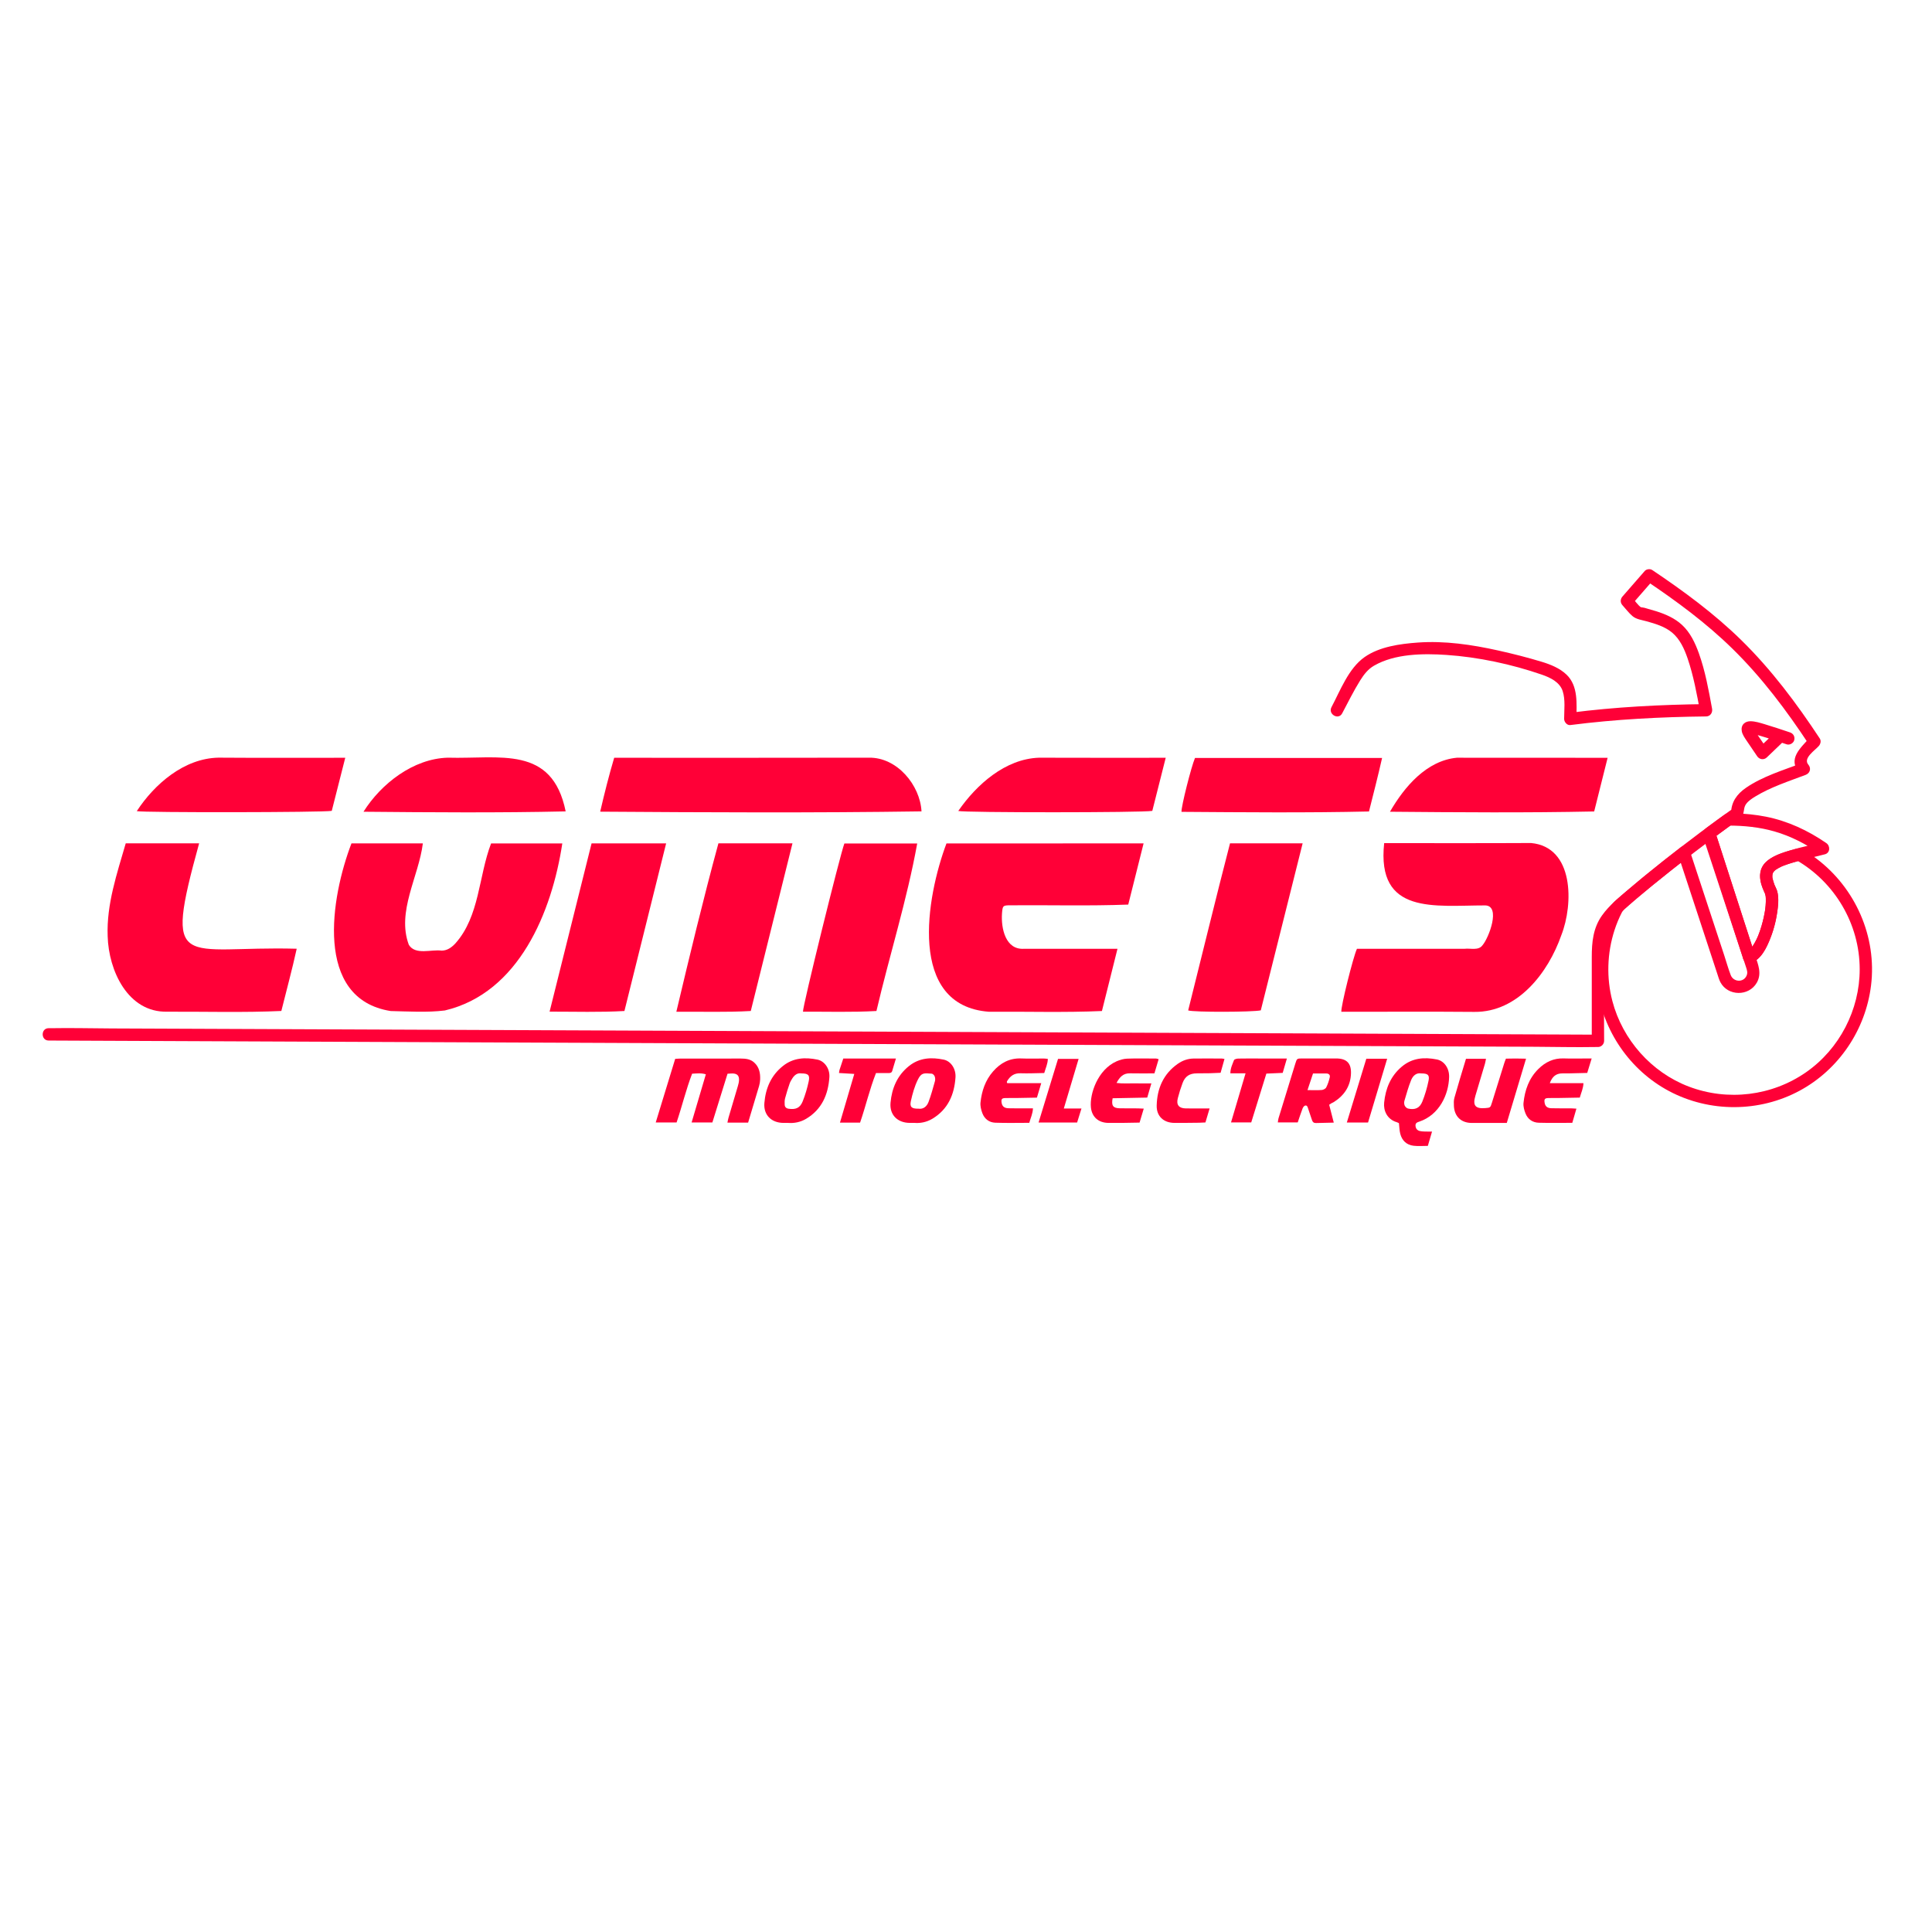 <?xml version="1.0" encoding="utf-8"?>
<!-- Generator: Adobe Illustrator 28.3.0, SVG Export Plug-In . SVG Version: 6.00 Build 0)  -->
<svg version="1.1" xmlns="http://www.w3.org/2000/svg" xmlns:xlink="http://www.w3.org/1999/xlink" x="0px" y="0px"
	 viewBox="0 0 844.98 844.98" style="enable-background:new 0 0 844.98 844.98;" xml:space="preserve">
<style type="text/css">
	.st0{fill:#FF0037;}
	.st1{fill:#FFFFFF;}
</style>
<g id="Calque_2">
	<g>
		<g>
			<path class="st0" d="M500.16,368.87c-2.28,9.09-4.47,17.83-6.71,26.76c-17.17,0.65-34.24,0.17-51.4,0.31
				c-3.44,0-3.55,0.13-3.82,3.6c-0.44,6.46,1.51,16.01,9.71,15.42c13.65,0.01,27.13,0.01,40.8,0.01c-2.31,9.24-4.53,18.12-6.8,27.21
				c-16.5,0.72-32.95,0.19-49.46,0.32c-35.79-2.69-27.3-50.36-18.53-73.62C442.67,368.87,471.28,368.87,500.16,368.87z"/>
			<path class="st0" d="M605.38,368.75c21.43-0.01,42.79,0.07,64.21-0.05c18.89,1.7,18.59,26.76,13.29,40.27
				c-5.73,16.43-19.05,33.8-38.04,33.59c-19.39-0.17-38.8-0.03-58.19-0.05c-0.25-2.29,5.17-23.98,6.82-27.55c15.67,0,31.4,0,47.08,0
				c2.61-0.32,6.11,0.92,7.86-1.58c2.72-3.13,8.08-17.17,1.21-17.39C627.49,395.98,601.98,400.29,605.38,368.75z"/>
			<path class="st0" d="M153.72,368.86c10.43,0,20.71,0,31.22,0c-1.81,14.59-11.55,29.82-6.13,44.38c2.92,4.63,9.78,1.88,14.37,2.53
				c2.5-0.04,4.35-1.42,5.98-3.15c10.64-11.91,10.12-29.36,15.62-43.73c10.39,0,20.67,0,31.15,0c-4.54,29.9-18.95,65.4-51.37,73.05
				c-7.82,0.96-15.83,0.42-23.69,0.25C137.04,436.85,144.8,392.06,153.72,368.86z"/>
			<path class="st0" d="M54.99,368.85c10.77,0,21.3,0,32.1,0c-15.81,57.33-7.43,44.72,42.68,46.09c-2.02,9.22-4.46,18.09-6.72,27.22
				c-16.63,0.75-33.24,0.25-49.88,0.32c-17.28,0.4-25.67-18.01-26.08-33.03C46.56,395.51,51.16,382.07,54.99,368.85z"/>
			<path class="st0" d="M262.5,354.99c1.86-8.03,3.8-15.73,6.12-23.57c37.15,0,74.29,0.04,111.44-0.04
				c12.32-0.21,22.37,12.05,22.97,23.48C356.22,355.55,309.32,355.31,262.5,354.99z"/>
			<path class="st0" d="M383.32,442.17c-10.82,0.61-21.49,0.25-32.13,0.3c-0.19-2.25,16.29-68.9,18.11-73.57
				c10.51,0,21.09,0,31.85,0C396.67,393.69,389.1,417.5,383.32,442.17z"/>
			<path class="st0" d="M240.37,442.45c6.21-24.91,12.28-49.22,18.36-73.59c10.95,0,21.63,0,32.61,0
				c-6.09,24.47-12.13,48.75-18.24,73.31C262.32,442.79,251.59,442.44,240.37,442.45z"/>
			<path class="st0" d="M314.21,368.83c10.82,0,21.43,0,32.39,0c-6.1,24.52-12.15,48.86-18.24,73.34
				c-10.85,0.62-21.53,0.24-32.55,0.32C301.66,417.81,307.55,393.31,314.21,368.83z"/>
			<path class="st0" d="M537.96,368.85c10.66,0,21.03,0,31.76,0c-6.14,24.49-12.23,48.82-18.3,73.04
				c-3.74,0.79-29.19,0.86-31.76,0.03C525.77,417.59,531.65,393.18,537.96,368.85z"/>
			<path class="st0" d="M607.92,355.02c6.32-10.95,16.01-22.36,29.25-23.62c22.01,0.04,43.93,0.02,65.94,0.03
				c-1.99,7.93-3.92,15.63-5.88,23.47C667.41,355.52,637.75,355.28,607.92,355.02z"/>
			<path class="st0" d="M522.64,331.51c27.13,0,54.3,0,81.83,0c-1.76,7.84-3.75,15.5-5.73,23.4c-27.34,0.62-54.67,0.35-82,0.16
				C516.57,352.87,520.98,335.41,522.64,331.51z"/>
			<path class="st0" d="M145.1,354.64c-3.58,0.7-82.46,0.8-85.28,0.12c7.78-11.9,20.73-23.1,35.72-23.39
				c18.52,0.14,36.92,0.04,55.46,0.05C148.98,339.36,147.03,347.05,145.1,354.64z"/>
			<path class="st0" d="M419.11,354.68c8-11.55,20.53-22.76,35.27-23.29c18.52,0.07,36.93,0.03,55.46,0.03
				c-2.01,7.94-3.95,15.64-5.87,23.23C499.69,355.44,421.53,355.45,419.11,354.68z"/>
			<path class="st0" d="M247.4,354.87c-29.48,0.66-58.94,0.42-88.42,0.15c7.68-12.23,21.75-23.24,36.89-23.64
				C218.46,332.04,241.49,325.73,247.4,354.87z"/>
			<path class="st0" d="M327.2,490.98c-3.1,0-5.95,0-9.05,0c0.17-0.81,0.28-1.49,0.47-2.14c1.35-4.59,2.74-9.18,4.08-13.78
				c0.25-0.84,0.47-1.71,0.52-2.57c0.1-2.03-0.78-2.94-2.81-3c-0.63-0.02-1.26,0.07-2.22,0.12c-2.19,7.03-4.39,14.1-6.63,21.32
				c-2.96,0-5.87,0-9.08,0c2.09-7.07,4.14-14.01,6.23-21.07c-2.08-0.64-3.95-0.37-6.01-0.26c-2.66,6.92-4.37,14.15-6.79,21.33
				c-2.91,0-5.83,0-9.12,0c2.87-9.38,5.68-18.58,8.51-27.83c0.96-0.05,1.67-0.12,2.37-0.12c8.79-0.01,17.57,0,26.36-0.01
				c2.12,0,4.17,0.23,5.82,1.73c2.19,1.99,2.72,4.61,2.61,7.42c-0.04,0.95-0.19,1.92-0.46,2.83
				C330.46,480.21,328.86,485.48,327.2,490.98z"/>
			<path class="st0" d="M626.32,494.9c-0.65,2.22-1.21,4.11-1.84,6.26c-2.13,0-4.21,0.2-6.24-0.05c-3.08-0.37-5.07-2.28-5.83-5.27
				c-0.37-1.45-0.38-2.98-0.57-4.6c-0.26-0.12-0.6-0.33-0.97-0.44c-4.25-1.28-5.85-5.09-5.5-8.55c0.61-6.13,2.81-11.59,7.7-15.72
				c4.58-3.86,9.86-4.26,15.37-3.16c3.17,0.63,5.45,3.82,5.35,7.67c-0.2,7.74-4.31,16.54-12.97,19.49
				c-0.97,0.33-1.83,0.58-1.73,1.87c0.1,1.18,0.71,1.96,1.82,2.25c0.68,0.18,1.41,0.21,2.13,0.23
				C624.05,494.93,625.06,494.9,626.32,494.9z M621.63,469.47c-2.19-0.38-3.68,1.02-4.46,2.93c-1.18,2.93-2.03,6-2.93,9.04
				c-0.19,0.65-0.15,1.49,0.12,2.1c0.25,0.56,0.89,1.17,1.47,1.3c3.02,0.68,5.08-0.17,6.23-3.02c1.18-2.93,2.08-6.01,2.72-9.11
				C625.31,470.15,624.49,469.47,621.63,469.47z"/>
			<path class="st0" d="M581.33,483.18c0.68,2.62,1.31,5.08,2.01,7.81c-2.73,0.06-5.26,0.11-7.79,0.18
				c-0.95,0.03-1.46-0.42-1.74-1.3c-0.53-1.67-1.11-3.33-1.68-4.99c-0.23-0.67-0.4-1.58-1.34-1.34c-0.46,0.12-0.92,0.79-1.11,1.31
				c-0.74,1.94-1.37,3.91-2.11,6.06c-2.83,0-5.67,0-8.7,0c0.1-0.63,0.13-1.24,0.3-1.81c2.45-8.02,4.9-16.03,7.39-24.04
				c0.66-2.13,0.71-2.12,3.02-2.13c4.95-0.01,9.9-0.01,14.86,0c4.45,0.02,6.54,2.02,6.43,6.44c-0.14,5.55-2.85,9.67-7.48,12.61
				c-0.33,0.21-0.72,0.35-1.07,0.54C582.04,482.69,581.79,482.88,581.33,483.18z M571.85,476.77c2.43,0,4.34,0.1,6.23-0.05
				c0.69-0.06,1.66-0.54,1.95-1.12c0.71-1.39,1.21-2.92,1.56-4.45c0.23-1-0.4-1.65-1.52-1.65c-1.9,0-3.8,0-5.81,0
				C573.45,471.93,572.71,474.17,571.85,476.77z"/>
			<path class="st0" d="M641.16,463.08c3.1,0,5.79,0,8.75,0c-0.18,0.86-0.27,1.54-0.46,2.2c-1.38,4.67-2.8,9.33-4.18,14
				c-1.25,4.22-0.03,5.71,4.33,5.36c2.22-0.18,2.23-0.18,2.92-2.4c1.81-5.79,3.61-11.59,5.42-17.38c0.19-0.6,0.44-1.18,0.7-1.85
				c2.84-0.08,5.59-0.09,8.79,0.02c-2.86,9.54-5.6,18.67-8.42,28.09c-1.77,0-3.43,0-5.09,0c-3.44,0-6.87,0.04-10.31,0.01
				c-4.57-0.04-7.49-2.82-7.73-7.39c-0.06-1.19-0.11-2.45,0.21-3.57C637.69,474.47,639.43,468.83,641.16,463.08z"/>
			<path class="st0" d="M400,491.11c-1.02,0-1.57,0-2.13,0c-5.35-0.04-8.87-3.51-8.39-8.82c0.57-6.31,2.91-11.9,8.04-16.02
				c4.58-3.68,9.82-3.96,15.22-2.83c3.12,0.65,5.41,3.99,5.15,7.79c-0.51,7.51-3.27,13.94-10.06,18.04
				C405.27,490.81,402.48,491.32,400,491.11z M401.68,484.89c2.17,0.33,3.69-0.99,4.43-2.95c1.12-2.96,1.94-6.04,2.8-9.09
				c0.18-0.65,0.12-1.47-0.12-2.1c-0.19-0.5-0.81-1.13-1.28-1.17c-3.41-0.27-4.56-0.52-6.13,2.72c-1.41,2.89-2.3,6.09-3,9.25
				C397.8,484.17,398.73,484.94,401.68,484.89z"/>
			<path class="st0" d="M344.73,491.11c-1.05,0-1.61,0.01-2.17,0c-5.21-0.06-8.69-3.48-8.25-8.71c0.53-6.41,2.91-12.06,8.15-16.21
				c4.53-3.59,9.7-3.85,15.01-2.77c3.14,0.63,5.52,3.96,5.27,7.71c-0.52,7.6-3.3,14.11-10.2,18.21
				C349.97,490.86,347.17,491.32,344.73,491.11z M350.49,469.47c-1.72-0.3-3,0.67-3.96,2.18c-0.47,0.73-0.92,1.5-1.2,2.32
				c-0.72,2.1-1.4,4.23-1.96,6.38c-0.24,0.9-0.23,1.89-0.18,2.83c0.06,0.96,0.61,1.56,1.65,1.73c3.11,0.48,5.04-0.28,6.2-3.16
				c1.15-2.86,2.03-5.86,2.67-8.88C354.27,470.19,353.45,469.46,350.49,469.47z"/>
			<path class="st0" d="M504.9,469.45c-3.71,0-7.22,0.06-10.72-0.02c-2.9-0.06-4.47,1.59-5.85,4.21c2.67,0.35,5.11,0.14,7.53,0.18
				c2.47,0.04,4.94,0.01,7.7,0.01c-0.62,2.14-1.17,4.03-1.8,6.21c-5.08,0.1-10.15,0.19-15.14,0.29c-0.63,3.25,0.18,4.33,3.11,4.39
				c2.64,0.05,5.27,0.02,7.91,0.04c0.78,0.01,1.56,0.07,2.59,0.11c-0.64,2.14-1.2,4.03-1.83,6.11c-2.62,0.04-5.16,0.1-7.7,0.13
				c-2,0.02-4,0.03-5.99,0c-4.28-0.06-7.16-2.57-7.59-6.77c-0.6-5.84,2.93-16.52,11.26-20.18c1.43-0.63,3.05-1.09,4.6-1.15
				c4.23-0.15,8.47-0.06,12.7-0.04c0.29,0,0.58,0.15,1.06,0.28C506.14,465.25,505.59,467.13,504.9,469.45z"/>
			<path class="st0" d="M455.4,473.74c-0.7,2.35-1.27,4.24-1.89,6.32c-2.78,0.05-5.49,0.11-8.19,0.15
				c-1.92,0.03-3.84-0.03-5.75,0.04c-1.37,0.05-1.7,0.5-1.54,1.8c0.22,1.78,1.1,2.61,3.07,2.66c2.72,0.07,5.44,0.04,8.15,0.04
				c0.79,0,1.58,0,2.52,0c-0.06,2.31-1.03,4.15-1.6,6.33c-5.01,0-9.95,0.13-14.89-0.05c-2.67-0.1-4.71-1.66-5.65-4.19
				c-0.54-1.46-0.96-3.14-0.8-4.66c0.54-5,2.09-9.68,5.48-13.56c3.27-3.74,7.24-5.9,12.38-5.69c3.27,0.14,6.55,0.02,9.83,0.03
				c0.54,0,1.09,0.09,1.76,0.16c-0.05,2.2-0.97,4.05-1.57,6.18c-3.54,0.05-6.97,0.23-10.39,0.11c-2.78-0.1-4.51,1.23-5.84,3.42
				c-0.08,0.13-0.11,0.3-0.13,0.45c-0.01,0.07,0.05,0.15,0.17,0.46C445.26,473.74,450.09,473.74,455.4,473.74z"/>
			<path class="st0" d="M696.13,462.94c-0.73,2.39-1.31,4.27-1.94,6.32c-2.73,0.07-5.35,0.13-7.97,0.19
				c-1.04,0.02-2.08-0.01-3.11,0.01c-2.57,0.07-4.21,1.35-5.29,4.28c4.91,0,9.73,0,14.72,0c-0.09,2.35-1.02,4.19-1.6,6.31
				c-3,0.06-5.94,0.12-8.88,0.16c-1.68,0.02-3.36-0.03-5.03,0.04c-1.36,0.06-1.68,0.51-1.51,1.81c0.23,1.78,1.1,2.6,3.08,2.64
				c2.95,0.07,5.91,0.04,8.86,0.06c0.55,0,1.1,0.06,2,0.12c-0.61,2.12-1.18,4.06-1.8,6.2c-4.97,0-9.84,0.1-14.7-0.04
				c-2.67-0.08-4.75-1.54-5.75-4.03c-0.58-1.44-1.04-3.13-0.89-4.63c0.58-5.59,2.37-10.75,6.48-14.83c3.08-3.06,6.69-4.8,11.14-4.64
				c3.11,0.11,6.23,0.02,9.34,0.03C694.06,462.94,694.84,462.94,696.13,462.94z"/>
			<path class="st0" d="M529.03,484.8c-0.67,2.25-1.21,4.07-1.82,6.12c-0.94,0.04-1.87,0.11-2.8,0.12
				c-3.59,0.04-7.19,0.09-10.78,0.07c-4.68-0.03-7.85-2.89-7.74-7.58c0.18-7.47,2.91-13.84,9.25-18.28c2.08-1.45,4.4-2.26,6.95-2.29
				c4.07-0.04,8.15-0.01,12.22,0c0.31,0,0.62,0.09,1.23,0.18c-0.57,2.04-1.12,3.98-1.7,6.06c-1.67,0.07-3.17,0.16-4.66,0.19
				c-1.92,0.04-3.83,0.03-5.75,0.05c-3.18,0.03-5.1,1.26-6.22,4.24c-0.81,2.16-1.5,4.38-2.08,6.62c-0.76,2.91,0.46,4.43,3.48,4.48
				c2.56,0.04,5.11,0.01,7.67,0.02C527.06,484.8,527.85,484.8,529.03,484.8z"/>
			<path class="st0" d="M376.17,490.98c-2.86,0-5.63,0-8.8,0c2.09-7.09,4.12-14.01,6.26-21.29c-2.38-0.14-4.46-0.27-6.69-0.4
				c0.1-0.59,0.11-0.98,0.23-1.34c0.51-1.59,1.04-3.17,1.65-4.99c7.61-0.01,15.14-0.01,23.02,0c-0.62,2.08-1.13,3.73-1.61,5.4
				c-0.26,0.9-0.96,0.96-1.7,0.96c-1.75,0-3.51,0-5.41,0C380.3,476.49,378.64,483.82,376.17,490.98z"/>
			<path class="st0" d="M544.76,469.42c-2.48,0-4.51,0-6.65,0c0.03-2.28,0.93-4,1.59-5.75c0.15-0.41,1.18-0.67,1.82-0.69
				c3.03-0.07,6.06-0.03,9.09-0.03c3.19,0,6.38,0,9.57,0c0.77,0,1.54,0,2.66,0c-0.68,2.34-1.25,4.29-1.84,6.29
				c-2.4,0.11-4.62,0.2-7.14,0.31c-2.19,7.07-4.38,14.13-6.62,21.36c-2.87,0-5.7,0-8.84,0C540.5,483.86,542.55,476.93,544.76,469.42
				z"/>
			<path class="st0" d="M465.27,484.82c2.82,0,5.09,0,7.72,0c-0.69,2.23-1.27,4.1-1.9,6.12c-5.55,0-11.02,0-16.86,0
				c2.87-9.39,5.68-18.59,8.51-27.82c3.07,0,5.89,0,9,0C469.59,470.32,467.51,477.3,465.27,484.82z"/>
			<path class="st0" d="M597.57,463.05c3.18,0,5.95,0,9.12,0c-2.82,9.4-5.57,18.59-8.36,27.89c-3.06,0-5.98,0-9.28,0
				C591.92,481.56,594.73,472.36,597.57,463.05z"/>
		</g>
	</g>
</g>
<g id="Calque_1">
	<g>
		<g>
			<g>
				<path class="st0" d="M747.68,364.52c-0.1,0.02-0.2,0.03-0.3,0.05c-1.4,0.22-2.3,2.05-1.89,3.32c1.91,5.8,3.82,11.6,5.73,17.4
					c3.03,9.2,6.06,18.4,9.08,27.61c0.7,2.12,1.4,4.24,2.09,6.37c1.08,3.28,6.28,1.89,5.21-1.44c-1.88-5.81-3.75-11.61-5.63-17.42
					c-2.97-9.21-5.95-18.42-8.92-27.63c-0.69-2.12-1.37-4.25-2.06-6.37c-1.06-3.29-6.28-1.88-5.21,1.44
					c1.88,5.81,3.75,11.61,5.63,17.42c2.97,9.21,5.95,18.42,8.92,27.63c0.69,2.12,1.37,4.25,2.06,6.37
					c1.74-0.48,3.47-0.96,5.21-1.44c-1.91-5.8-3.82-11.6-5.73-17.4c-3.03-9.2-6.06-18.4-9.08-27.61c-0.7-2.12-1.4-4.24-2.09-6.37
					c-0.63,1.11-1.26,2.21-1.89,3.32c0.1-0.02,0.2-0.03,0.3-0.05c1.44-0.23,2.24-2.03,1.89-3.32
					C750.58,364.87,749.13,364.29,747.68,364.52z"/>
			</g>
		</g>
		<g>
			<g>
				<path class="st0" d="M786.04,371.12c-4.52,1.21-9.7,2.4-13.33,5.55c-2.99,2.59-3.44,6.46-2.37,10.11
					c0.32,1.08,0.75,2.12,1.2,3.14c0.13,0.29,0.26,0.58,0.39,0.87c0.44,0.92-0.07-0.51,0.02,0.03c0.05,0.3,0.18,0.6,0.24,0.89
					c0.03,0.17,0.06,0.34,0.09,0.51c-0.13-0.79-0.02-0.15-0.01,0.02c0.02,0.34,0.04,0.67,0.05,1.01c0.02,0.92-0.02,1.84-0.09,2.76
					c-0.1,1.16-0.15,1.57-0.29,2.39c-0.18,1.11-0.4,2.22-0.65,3.31c-0.48,2.11-1.09,4.2-1.84,6.24c-0.68,1.86-1.47,3.67-2.73,5.59
					c-0.13,0.19-0.26,0.38-0.39,0.56c-0.13,0.19-0.41,0.51-0.11,0.15c-0.3,0.36-0.61,0.72-0.95,1.04c-0.11,0.11-0.24,0.21-0.35,0.31
					c-0.08,0.08,0.44-0.25-0.09,0.06c-0.14,0.08-0.31,0.16-0.43,0.25c-0.36,0.27,0.59-0.19-0.09,0.03
					c-1.33,0.44-2.36,1.88-1.89,3.32c0.4,1.22,0.81,2.45,1.21,3.67c0.47,1.42,0.84,2.53,0.23,3.85c-1.38,3.04-5.72,2.74-6.9-0.29
					c-1.09-2.81-1.9-5.78-2.84-8.64c-3.94-11.97-7.88-23.94-11.82-35.91c-1.07-3.26-2.14-6.51-3.21-9.77
					c-0.48-1.46-2.5-2.74-3.97-1.61c-5.53,4.27-11.02,8.6-16.42,13.04c-2.52,2.07-5.02,4.17-7.5,6.29
					c-1.19,1.02-2.37,2.04-3.55,3.08c-0.58,0.51-1.19,1-1.74,1.55c-0.68,0.68-1.07,1.47-1.49,2.32c-5.33,10.68-7.45,22.85-5.91,34.7
					c2.51,19.26,14.31,36.55,31.51,45.68c17.68,9.38,39.39,9.33,57.02-0.16c17.22-9.27,28.9-26.68,31.28-46.03
					c2.62-21.33-6.8-42.62-23.87-55.5c-2.01-1.52-4.12-2.9-6.31-4.15c-3.02-1.73-5.75,2.94-2.73,4.66
					c17.1,9.76,27.94,28.13,27.95,47.86c0.01,17.77-8.87,34.91-23.45,45.05c-14.97,10.41-34.28,12.75-51.33,6.26
					c-16.31-6.21-28.97-20.5-33.39-37.4c-2.64-10.11-2.32-20.95,0.93-30.98c0.85-2.63,1.9-5.18,3.16-7.65
					c0.61-1.2,1.68-1.96,2.69-2.84c1.13-0.99,2.26-1.96,3.4-2.94c4.93-4.21,9.95-8.31,15.02-12.34c2.47-1.97,4.96-3.92,7.46-5.85
					c-1.32-0.54-2.64-1.08-3.97-1.61c3.03,9.22,6.07,18.43,9.1,27.65c2.05,6.25,4.11,12.49,6.16,18.74
					c0.66,2.01,1.32,4.02,1.98,6.03c0.39,1.18,0.73,2.44,1.31,3.55c3.27,6.19,12.48,6.27,15.93,0.21c2.3-4.03,0.56-7.98-0.75-11.95
					c-0.63,1.11-1.26,2.21-1.89,3.32c3.58-1.17,5.8-4.71,7.33-7.95c1.89-4.02,3.2-8.32,3.96-12.69c0.61-3.46,1.26-7.55,0.18-11
					c-0.27-0.86-0.85-1.94-1.08-2.51c-0.39-0.97-0.61-1.96-0.9-2.96c-0.19-0.68,0.02,0.37-0.02-0.05c-0.02-0.17-0.03-0.35-0.04-0.52
					c-0.01-0.25,0.12-1.43-0.03-0.64c0.05-0.29,0.16-0.59,0.21-0.88c0.08-0.55-0.3,0.46-0.01-0.01c0.1-0.17,0.22-0.36,0.3-0.54
					c0.07-0.15,0.38-0.48-0.05,0.03c0.16-0.19,0.33-0.38,0.51-0.56c0.14-0.14,0.29-0.27,0.44-0.4c0.41-0.37-0.41,0.26,0.11-0.09
					c0.88-0.59,1.79-1.09,2.75-1.51c0.82-0.36-0.48,0.18,0.39-0.16c0.28-0.11,0.56-0.22,0.84-0.32c0.71-0.26,1.42-0.5,2.14-0.73
					c1.56-0.49,3.13-0.93,4.71-1.35C790.83,375.43,789.4,370.21,786.04,371.12z"/>
			</g>
		</g>
	</g>
	<g>
		<g>
			<path class="st0" d="M767.61,417.84c-1.97-6.08-3.93-12.17-5.9-18.25c-3.13-9.7-6.27-19.4-9.4-29.11
				c-0.72-2.23-1.44-4.46-2.16-6.69c-0.41,1.02-0.83,2.03-1.24,3.05c2.79-2.04,5.59-4.09,8.38-6.13c-0.45,0.12-0.91,0.25-1.36,0.37
				c6.82,0.01,13.6,0.67,20.18,2.57c7.17,2.06,13.77,5.51,19.9,9.73c0.22-1.64,0.43-3.29,0.65-4.93
				c-6.06,1.52-12.34,2.75-18.18,5.03c-3.56,1.39-7.53,3.46-8.48,7.53c-0.45,1.92-0.22,3.91,0.33,5.78
				c0.35,1.19,0.84,2.34,1.34,3.47c0.11,0.24,0.21,0.49,0.33,0.72c0.17,0.31-0.14-0.62-0.02-0.01c0.07,0.36,0.17,0.73,0.25,1.09
				c0.1,0.46-0.02-0.54,0,0.1c0.01,0.23,0.04,0.46,0.05,0.69c0.02,0.5,0.02,1.01,0.01,1.51c-0.03,1.15-0.13,2.3-0.28,3.44
				c0.06-0.44-0.03,0.21-0.05,0.34c-0.05,0.32-0.1,0.63-0.16,0.95c-0.11,0.65-0.24,1.29-0.38,1.93c-0.28,1.32-0.62,2.63-1,3.93
				c-0.42,1.42-0.89,2.82-1.44,4.19c-0.05,0.13-0.1,0.26-0.16,0.39c-0.1,0.25,0.08-0.17-0.1,0.24c-0.15,0.33-0.29,0.65-0.45,0.97
				c-0.28,0.57-0.57,1.14-0.89,1.7c-0.29,0.51-0.61,1.02-0.94,1.51c-0.1,0.14-0.61,0.78-0.24,0.33c-0.18,0.21-0.35,0.42-0.54,0.62
				c-0.18,0.19-0.37,0.37-0.55,0.55c-0.07,0.06-0.14,0.12-0.21,0.18c-0.24,0.22,0.54-0.31,0.05-0.04c-0.17,0.09-0.35,0.2-0.5,0.31
				c-0.47,0.33,0.5-0.14-0.16,0.07c-3.29,1.08-1.88,6.29,1.44,5.21c4.55-1.49,6.89-6.61,8.52-10.72c1.93-4.86,3.16-10.17,3.43-15.4
				c0.1-1.87,0.09-3.94-0.55-5.73c-0.21-0.58-0.49-1.12-0.74-1.68c-0.07-0.16-0.14-0.31-0.21-0.47c0.02,0.04,0.15,0.36,0.03,0.08
				c-0.12-0.29-0.23-0.58-0.34-0.87c-0.31-0.87-0.53-1.74-0.71-2.64c0.1,0.5,0.02,0.26,0.01-0.07c-0.01-0.19-0.02-0.39-0.02-0.58
				c0-0.15,0.04-0.33,0.02-0.48c-0.04-0.38-0.16,0.58,0.01-0.04c0.05-0.16,0.09-0.33,0.13-0.5c0.03-0.11,0.21-0.6,0.04-0.16
				c-0.18,0.46,0.05-0.1,0.11-0.2c0.1-0.16,0.22-0.33,0.31-0.5c0.19-0.37-0.37,0.36-0.05,0.07c0.13-0.12,0.24-0.27,0.37-0.4
				c0.13-0.13,0.28-0.26,0.41-0.38c0.06-0.06,0.13-0.1,0.19-0.16c0.25-0.23-0.43,0.3-0.14,0.11c0.77-0.49,1.52-0.96,2.35-1.35
				c0.14-0.07,0.82-0.36,0.59-0.27c-0.24,0.1,0.42-0.17,0.55-0.22c0.63-0.25,1.28-0.47,1.92-0.69c1.45-0.48,2.93-0.91,4.4-1.31
				c3.9-1.07,7.83-2,11.74-2.98c2.4-0.6,2.47-3.68,0.64-4.93c-7.98-5.49-16.85-9.64-26.38-11.53c-4.46-0.88-9.01-1.34-13.55-1.46
				c-1.55-0.04-3.28-0.32-4.6,0.6c-0.86,0.6-1.7,1.24-2.54,1.86c-1.82,1.33-3.65,2.67-5.47,4c-0.94,0.69-1.63,1.84-1.24,3.05
				c1.97,6.08,3.93,12.17,5.9,18.25c3.13,9.7,6.27,19.4,9.4,29.11c0.72,2.23,1.44,4.46,2.16,6.69
				C763.47,422.56,768.69,421.16,767.61,417.84z"/>
		</g>
	</g>
	<g>
		<g>
			<g>
				<path class="st0" d="M587.01,312c2.57-4.84,5-9.8,7.91-14.46c1.6-2.55,3.39-4.88,6.03-6.4c9.12-5.27,21.48-5.39,31.67-4.7
					c13.88,0.93,28.53,4.07,41.68,8.61c3.7,1.28,7.84,3.22,9.15,7.19c1.24,3.77,0.65,8.27,0.64,12.17c0,1.32,1.25,2.89,2.7,2.7
					c19.71-2.53,39.54-3.55,59.4-3.77c1.87-0.02,2.92-1.7,2.6-3.42c-1.49-8.09-2.96-16.35-5.74-24.12
					c-1.63-4.57-3.78-9.16-7.41-12.5c-3.2-2.95-7.19-4.68-11.3-5.98c-1.21-0.38-2.43-0.72-3.66-1.06c-0.65-0.17-1.34-0.45-2-0.53
					c-0.76-0.08-1.34-0.33-0.73,0.07c-1.69-1.11-3.13-3.42-4.51-4.92c0,1.27,0,2.55,0,3.82c3.25-3.72,6.49-7.45,9.74-11.17
					c-1.09,0.14-2.18,0.28-3.27,0.42c13.35,8.96,26.3,18.5,37.81,29.78c12.85,12.59,23.65,26.98,33.52,41.98
					c0.14-1.09,0.28-2.18,0.42-3.27c-4.16,4.76-10.04,9.43-4.6,15.77c0.4-1.5,0.79-3.01,1.19-4.51c-8.2,3.09-17.39,5.85-24.67,10.88
					c-3.9,2.69-6.4,6.16-6.48,11.01c0.45-0.78,0.89-1.55,1.34-2.33c-10.17,7.23-20.15,14.73-29.95,22.46
					c-5.37,4.24-10.68,8.55-15.9,12.98c-4.23,3.59-8.69,7.12-11.93,11.68c-3.91,5.51-4.48,11.7-4.48,18.2c0,6.9,0,13.8,0,20.71
					c0,5.31,0,10.62,0,15.93c0.9-0.9,1.8-1.8,2.7-2.7c-6.08-0.03-12.15-0.05-18.23-0.08c-16.37-0.07-32.74-0.14-49.11-0.21
					c-24.39-0.1-48.78-0.2-73.16-0.31c-29.65-0.12-59.29-0.25-88.94-0.37c-32.47-0.14-64.93-0.27-97.4-0.41
					c-32.77-0.14-65.54-0.27-98.31-0.41c-30.56-0.13-61.11-0.26-91.67-0.38c-25.83-0.11-51.65-0.22-77.48-0.32
					c-18.58-0.08-37.15-0.16-55.73-0.23c-8.8-0.04-17.63-0.27-26.43-0.11c-0.38,0.01-0.76,0-1.14,0c-3.48-0.01-3.48,5.39,0,5.4
					c6.08,0.03,12.15,0.05,18.23,0.08c16.37,0.07,32.74,0.14,49.11,0.21c24.39,0.1,48.78,0.2,73.16,0.31
					c29.65,0.12,59.29,0.25,88.94,0.37c32.47,0.14,64.93,0.27,97.4,0.41c32.77,0.14,65.54,0.27,98.31,0.41
					c30.56,0.13,61.11,0.26,91.67,0.38c25.83,0.11,51.65,0.22,77.48,0.32c18.58,0.08,37.15,0.16,55.73,0.23
					c8.8,0.04,17.63,0.27,26.43,0.11c0.38-0.01,0.76,0,1.14,0c1.46,0.01,2.7-1.24,2.7-2.7c0-13.34-0.2-26.7,0-40.04
					c0.09-6.18,2.36-11.11,6.7-15.46c5.61-5.63,12.07-10.57,18.24-15.56c6.57-5.3,13.24-10.47,19.99-15.53
					c3.15-2.36,6.32-4.7,9.52-7.02c2.3-1.67,5.75-3.14,6.47-6.01c0.37-1.47,0.23-2.64,1.19-3.97c1-1.38,2.54-2.38,3.98-3.26
					c6.78-4.14,14.64-6.67,22.02-9.46c1.97-0.74,2.58-2.89,1.19-4.51c-2.4-2.8,2.93-6.22,4.6-8.14c0.76-0.87,1.11-2.23,0.42-3.27
					c-10.12-15.37-21.2-30.17-34.37-43.07c-11.83-11.59-25.19-21.41-38.91-30.62c-0.93-0.62-2.53-0.43-3.27,0.42
					c-3.25,3.72-6.49,7.45-9.74,11.17c-0.99,1.14-1.04,2.68,0,3.82c1.4,1.53,2.71,3.3,4.27,4.66c1.75,1.53,4.1,1.75,6.32,2.37
					c3.86,1.08,7.92,2.29,11.07,4.89c3.47,2.87,5.39,7.16,6.82,11.33c2.59,7.58,4.03,15.55,5.49,23.41c0.87-1.14,1.74-2.28,2.6-3.42
					c-19.87,0.22-39.69,1.24-59.4,3.77c0.9,0.9,1.8,1.8,2.7,2.7c0.02-6.6,0.88-14.35-4.34-19.36c-2.96-2.84-7.02-4.46-10.87-5.63
					c-6.27-1.9-12.66-3.52-19.05-4.94c-11.49-2.55-23.38-4.32-35.17-3.46c-7.72,0.56-16.71,1.78-23.23,6.35
					c-7.04,4.94-10.61,14.61-14.48,21.9C580.72,312.35,585.38,315.08,587.01,312L587.01,312z"/>
			</g>
		</g>
		<g>
			<g>
				<path class="st0" d="M782.87,320.32c-3.67-1.22-7.33-2.47-11.03-3.57c-1.98-0.59-4.12-1.28-6.2-1.31
					c-1.07-0.01-2.15,0.27-2.94,1.03c-0.94,0.9-1.13,2.12-0.91,3.35c0.26,1.44,1.24,2.81,2.03,4.01c1.53,2.31,3.15,4.57,4.67,6.89
					c0.96,1.47,2.94,1.79,4.24,0.55c2.31-2.21,4.61-4.42,6.92-6.63c0.33-0.31,0.66-0.63,0.99-0.94c1.02-0.98,1.06-2.85,0-3.82
					c-1.1-1.01-2.73-1.04-3.82,0c-2.31,2.21-4.61,4.42-6.92,6.63c-0.33,0.31-0.66,0.63-0.99,0.94c1.41,0.18,2.83,0.36,4.24,0.55
					c-1.33-2.03-2.72-4.02-4.09-6.03c-0.48-0.71-0.96-1.42-1.41-2.15c-0.17-0.27-0.33-0.55-0.47-0.84
					c-0.06-0.12-0.12-0.24-0.17-0.36c-0.19-0.4,0.21,0.52,0.17,0.42c-0.02-0.06-0.05-0.11-0.07-0.17c-0.03-0.09-0.06-0.19-0.09-0.28
					c-0.16-0.51,0.06,0.74,0.05,0.41c-0.02-0.47-0.07,0.44-0.08,0.48c0.13-0.44-0.34,0.7-0.19,0.43c0.13-0.24-0.57,0.68-0.35,0.46
					c0.18-0.18,0.28-0.1-0.46,0.34c0.4-0.24-0.54,0.17-0.42,0.16c0.07-0.01,0.19-0.04,0.26-0.07c-0.27,0.09-0.89,0.08-0.36,0.06
					c0.28-0.01,0.56,0.03,0.84,0.05c-0.95-0.08-0.55-0.08-0.16-0.01c0.2,0.03,0.4,0.07,0.59,0.11c1.04,0.22,2.07,0.5,3.09,0.8
					c3.9,1.13,7.74,2.45,11.59,3.73c1.34,0.45,3.01-0.52,3.32-1.89C785.1,322.15,784.31,320.8,782.87,320.32L782.87,320.32z"/>
			</g>
		</g>
	</g>
</g>
<g id="Calque_3">
</g>
<g id="Calque_4">
</g>
<g id="Calque_5">
</g>
</svg>
